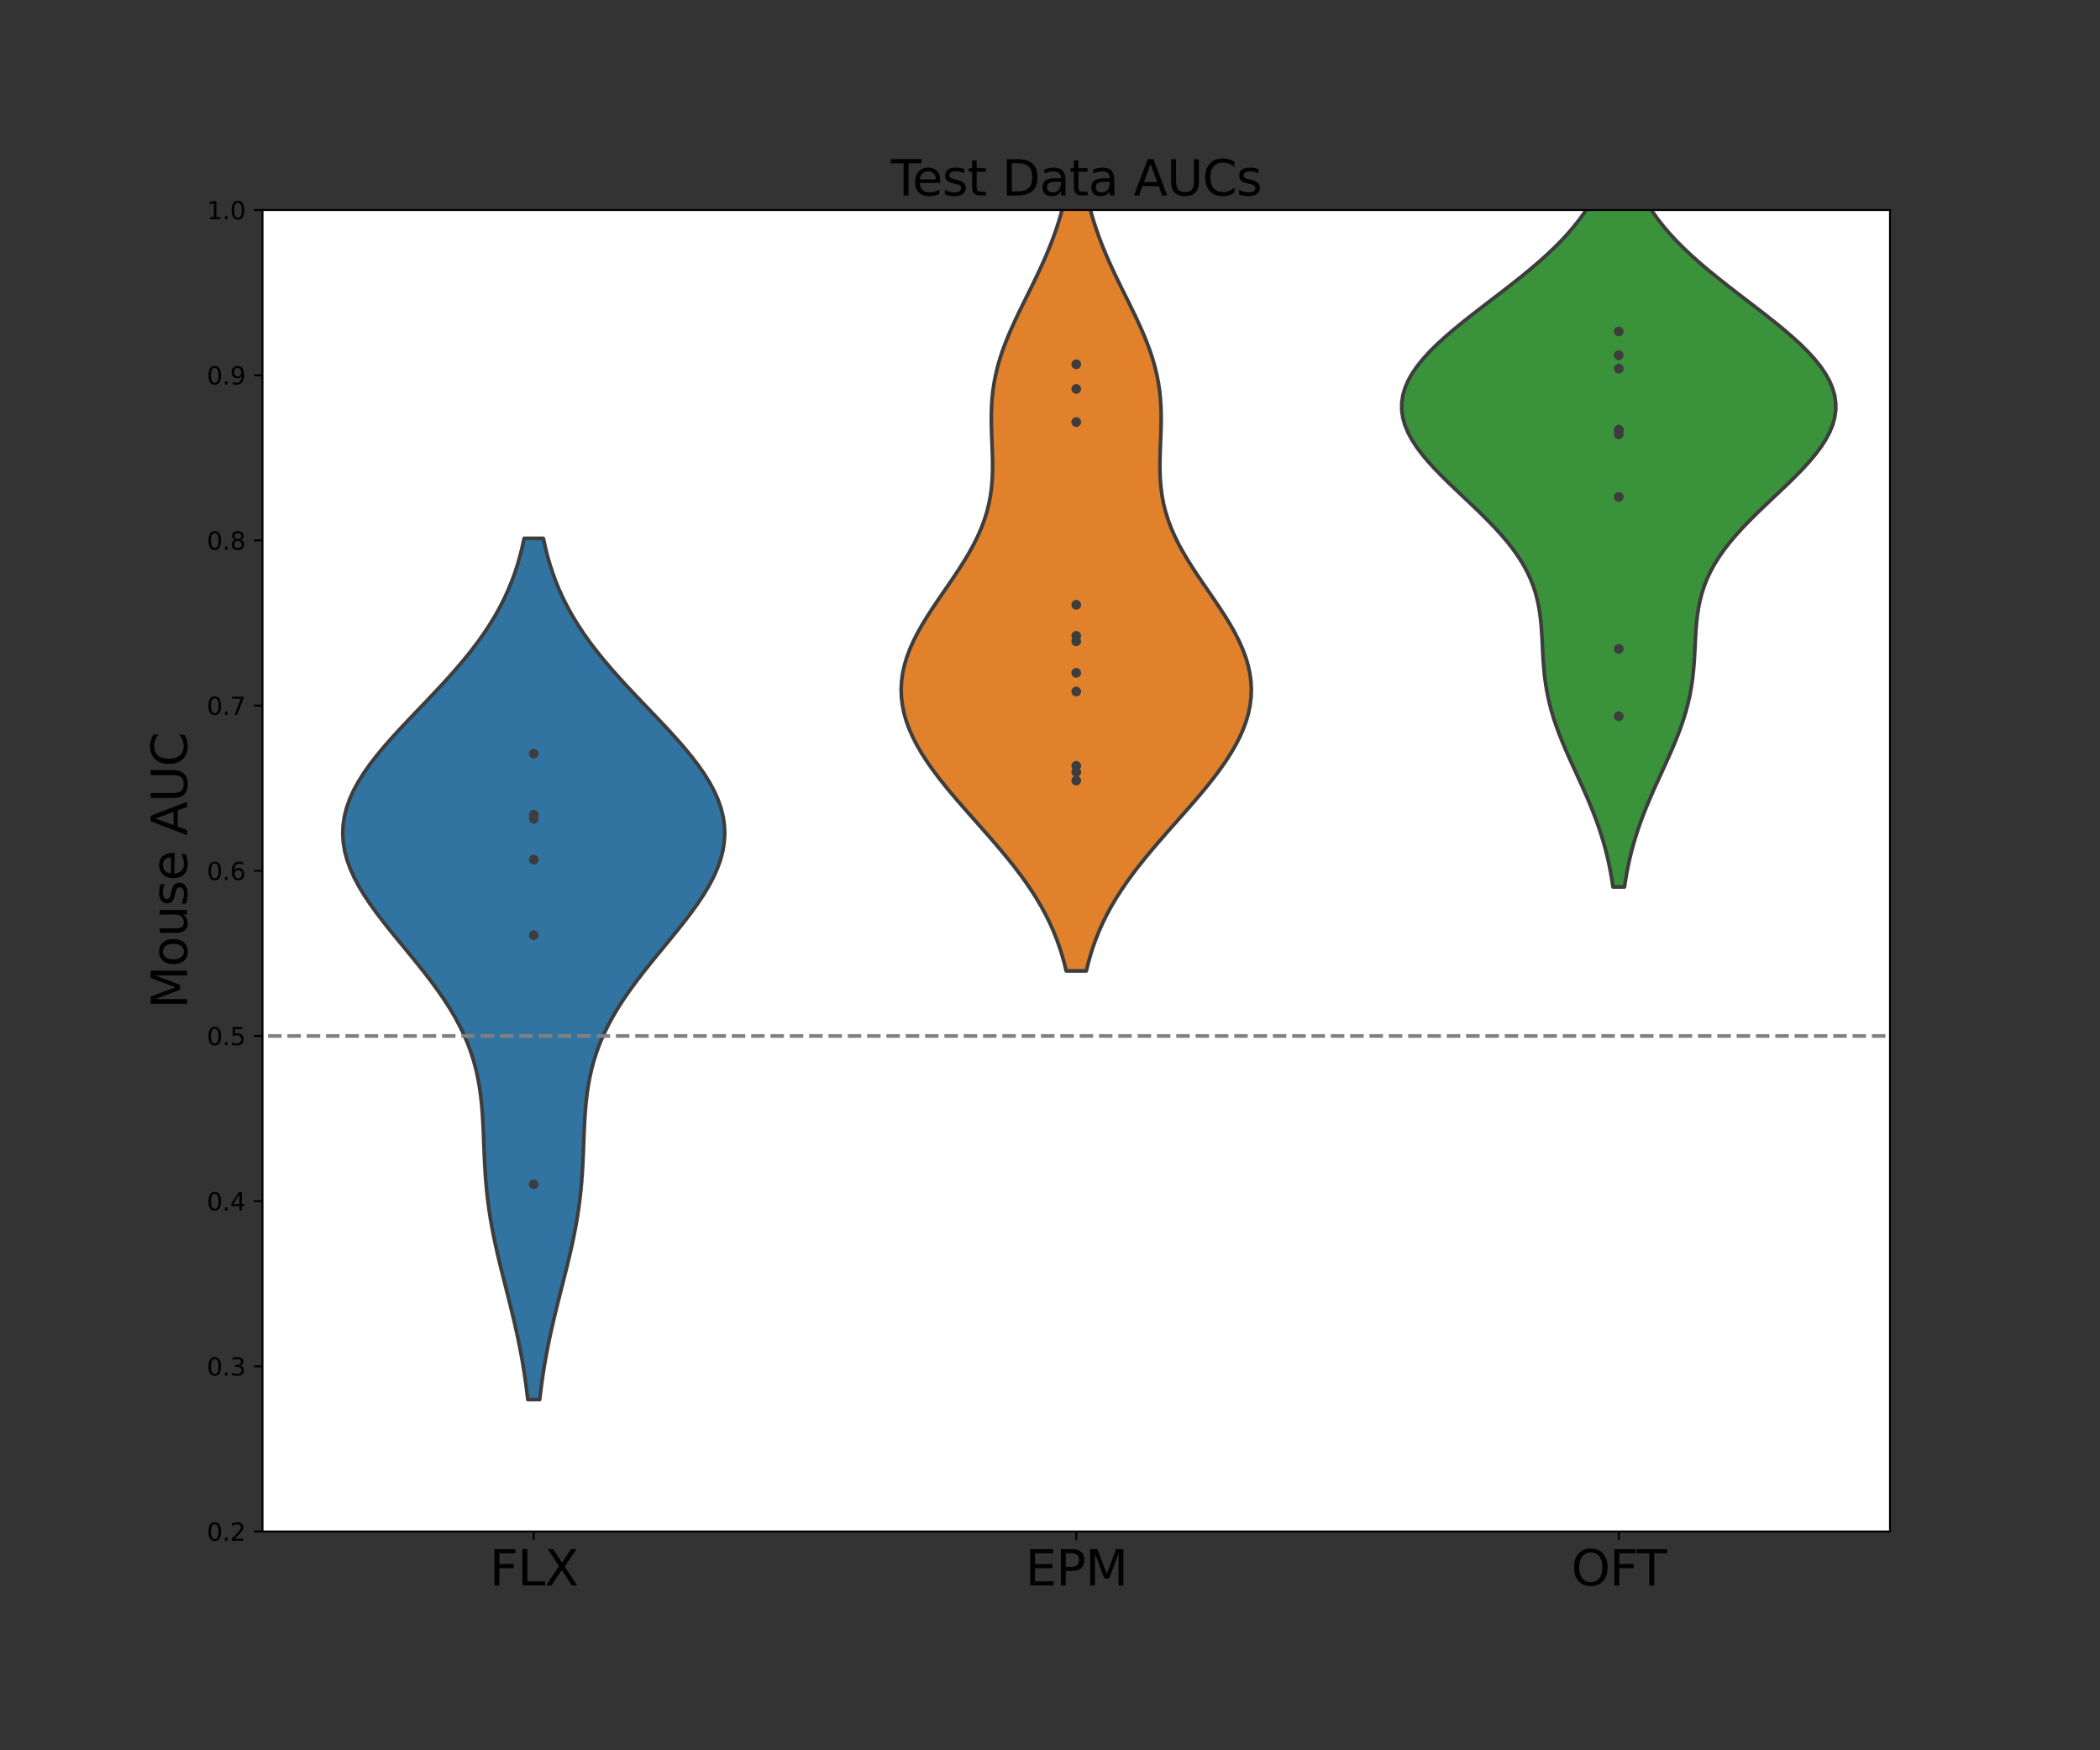 <?xml version="1.0" encoding="utf-8" standalone="no"?>
<!DOCTYPE svg PUBLIC "-//W3C//DTD SVG 1.1//EN"
  "http://www.w3.org/Graphics/SVG/1.1/DTD/svg11.dtd">
<svg xmlns:xlink="http://www.w3.org/1999/xlink" width="864pt" height="720pt" viewBox="0 0 864 720" xmlns="http://www.w3.org/2000/svg" version="1.1">
 <rect x="0" y="0" width="864" height="720" fill="#333333" stroke="none"/>
 <defs>
  <style type="text/css">*{stroke-linejoin: round; stroke-linecap: butt}</style>
 </defs>
 <g id="figure_1">
  <g id="patch_1">
   <path d="M 0 720 
L 864 720 
L 864 0 
L 0 0 
L 0 720 
z
" style="fill: none"/>
  </g>
  <g id="axes_1">
   <g id="patch_2">
    <path d="M 108 630 
L 777.6 630 
L 777.6 86.4 
L 108 86.4 
z
" style="fill: #ffffff"/>
   </g>
   <g id="PolyCollection_1">
    <defs>
     <path id="m08b10dc231" d="M 222.046 -144.271 
L 217.154 -144.271 
L 216.735 -147.849 
L 216.264 -151.428 
L 215.742 -155.006 
L 215.167 -158.585 
L 214.539 -162.163 
L 213.859 -165.742 
L 213.129 -169.32 
L 212.354 -172.899 
L 211.537 -176.477 
L 210.685 -180.056 
L 209.806 -183.634 
L 208.908 -187.213 
L 208.001 -190.791 
L 207.094 -194.369 
L 206.199 -197.948 
L 205.326 -201.526 
L 204.487 -205.105 
L 203.692 -208.683 
L 202.95 -212.262 
L 202.269 -215.84 
L 201.655 -219.419 
L 201.113 -222.997 
L 200.644 -226.576 
L 200.248 -230.154 
L 199.92 -233.733 
L 199.654 -237.311 
L 199.442 -240.89 
L 199.27 -244.468 
L 199.124 -248.047 
L 198.988 -251.625 
L 198.841 -255.204 
L 198.664 -258.782 
L 198.436 -262.361 
L 198.135 -265.939 
L 197.738 -269.518 
L 197.226 -273.096 
L 196.578 -276.675 
L 195.777 -280.253 
L 194.807 -283.832 
L 193.655 -287.41 
L 192.313 -290.989 
L 190.773 -294.567 
L 189.036 -298.146 
L 187.101 -301.724 
L 184.976 -305.303 
L 182.671 -308.881 
L 180.201 -312.46 
L 177.585 -316.038 
L 174.845 -319.617 
L 172.007 -323.195 
L 169.101 -326.774 
L 166.16 -330.352 
L 163.217 -333.931 
L 160.31 -337.509 
L 157.476 -341.088 
L 154.754 -344.666 
L 152.183 -348.245 
L 149.798 -351.823 
L 147.637 -355.402 
L 145.733 -358.98 
L 144.118 -362.559 
L 142.817 -366.137 
L 141.855 -369.716 
L 141.249 -373.294 
L 141.013 -376.873 
L 141.153 -380.451 
L 141.673 -384.03 
L 142.567 -387.608 
L 143.826 -391.187 
L 145.435 -394.765 
L 147.374 -398.344 
L 149.617 -401.922 
L 152.135 -405.501 
L 154.895 -409.079 
L 157.862 -412.658 
L 160.998 -416.236 
L 164.265 -419.815 
L 167.623 -423.393 
L 171.036 -426.972 
L 174.464 -430.55 
L 177.874 -434.129 
L 181.234 -437.707 
L 184.512 -441.286 
L 187.684 -444.864 
L 190.727 -448.443 
L 193.622 -452.021 
L 196.356 -455.6 
L 198.916 -459.178 
L 201.295 -462.757 
L 203.491 -466.335 
L 205.503 -469.914 
L 207.332 -473.492 
L 208.984 -477.071 
L 210.466 -480.649 
L 211.785 -484.228 
L 212.951 -487.806 
L 213.976 -491.385 
L 214.87 -494.963 
L 215.645 -498.542 
L 223.555 -498.542 
L 223.555 -498.542 
L 224.33 -494.963 
L 225.224 -491.385 
L 226.249 -487.806 
L 227.415 -484.228 
L 228.734 -480.649 
L 230.216 -477.071 
L 231.868 -473.492 
L 233.697 -469.914 
L 235.709 -466.335 
L 237.905 -462.757 
L 240.284 -459.178 
L 242.844 -455.6 
L 245.578 -452.021 
L 248.473 -448.443 
L 251.516 -444.864 
L 254.688 -441.286 
L 257.966 -437.707 
L 261.326 -434.129 
L 264.736 -430.55 
L 268.164 -426.972 
L 271.577 -423.393 
L 274.935 -419.815 
L 278.202 -416.236 
L 281.338 -412.658 
L 284.305 -409.079 
L 287.065 -405.501 
L 289.583 -401.922 
L 291.826 -398.344 
L 293.765 -394.765 
L 295.374 -391.187 
L 296.633 -387.608 
L 297.527 -384.03 
L 298.047 -380.451 
L 298.187 -376.873 
L 297.951 -373.294 
L 297.345 -369.716 
L 296.383 -366.137 
L 295.082 -362.559 
L 293.467 -358.98 
L 291.563 -355.402 
L 289.402 -351.823 
L 287.017 -348.245 
L 284.446 -344.666 
L 281.724 -341.088 
L 278.89 -337.509 
L 275.983 -333.931 
L 273.04 -330.352 
L 270.099 -326.774 
L 267.193 -323.195 
L 264.355 -319.617 
L 261.615 -316.038 
L 258.999 -312.46 
L 256.529 -308.881 
L 254.224 -305.303 
L 252.099 -301.724 
L 250.164 -298.146 
L 248.427 -294.567 
L 246.887 -290.989 
L 245.545 -287.41 
L 244.393 -283.832 
L 243.423 -280.253 
L 242.622 -276.675 
L 241.974 -273.096 
L 241.462 -269.518 
L 241.065 -265.939 
L 240.764 -262.361 
L 240.536 -258.782 
L 240.359 -255.204 
L 240.212 -251.625 
L 240.076 -248.047 
L 239.93 -244.468 
L 239.758 -240.89 
L 239.546 -237.311 
L 239.28 -233.733 
L 238.952 -230.154 
L 238.556 -226.576 
L 238.087 -222.997 
L 237.545 -219.419 
L 236.931 -215.84 
L 236.25 -212.262 
L 235.508 -208.683 
L 234.713 -205.105 
L 233.874 -201.526 
L 233.001 -197.948 
L 232.106 -194.369 
L 231.199 -190.791 
L 230.292 -187.213 
L 229.394 -183.634 
L 228.515 -180.056 
L 227.663 -176.477 
L 226.846 -172.899 
L 226.071 -169.32 
L 225.341 -165.742 
L 224.661 -162.163 
L 224.033 -158.585 
L 223.458 -155.006 
L 222.936 -151.428 
L 222.465 -147.849 
L 222.046 -144.271 
z
" style="stroke: #3d3d3d; stroke-width: 1.5"/>
    </defs>
    <g clip-path="url(#peb4de15448)">
     <use xlink:href="#m08b10dc231" x="0" y="720" style="fill: #3274a1; stroke: #3d3d3d; stroke-width: 1.5"/>
    </g>
   </g>
   <g id="PathCollection_1">
    <defs>
     <path id="m90cd0164d2" d="M 0 1.5 
C 0.398 1.5 0.779 1.342 1.061 1.061 
C 1.342 0.779 1.5 0.398 1.5 0 
C 1.5 -0.398 1.342 -0.779 1.061 -1.061 
C 0.779 -1.342 0.398 -1.5 0 -1.5 
C -0.398 -1.5 -0.779 -1.342 -1.061 -1.061 
C -1.342 -0.779 -1.5 -0.398 -1.5 0 
C -1.5 0.398 -1.342 0.779 -1.061 1.061 
C -0.779 1.342 -0.398 1.5 0 1.5 
z
" style="stroke: #3d3d3d"/>
    </defs>
    <g clip-path="url(#peb4de15448)">
     <use xlink:href="#m90cd0164d2" x="219.6" y="487.135" style="fill: #3d3d3d; stroke: #3d3d3d"/>
     <use xlink:href="#m90cd0164d2" x="219.6" y="353.611" style="fill: #3d3d3d; stroke: #3d3d3d"/>
     <use xlink:href="#m90cd0164d2" x="219.6" y="310.053" style="fill: #3d3d3d; stroke: #3d3d3d"/>
     <use xlink:href="#m90cd0164d2" x="219.6" y="336.84" style="fill: #3d3d3d; stroke: #3d3d3d"/>
     <use xlink:href="#m90cd0164d2" x="219.6" y="384.667" style="fill: #3d3d3d; stroke: #3d3d3d"/>
     <use xlink:href="#m90cd0164d2" x="219.6" y="335.084" style="fill: #3d3d3d; stroke: #3d3d3d"/>
    </g>
   </g>
   <g id="PolyCollection_2">
    <defs>
     <path id="mbb27b26cbb" d="M 446.945 -320.602 
L 438.655 -320.602 
L 437.847 -323.913 
L 436.919 -327.225 
L 435.863 -330.537 
L 434.67 -333.848 
L 433.333 -337.16 
L 431.845 -340.472 
L 430.202 -343.783 
L 428.403 -347.095 
L 426.446 -350.407 
L 424.336 -353.718 
L 422.078 -357.03 
L 419.678 -360.341 
L 417.15 -363.653 
L 414.505 -366.965 
L 411.761 -370.276 
L 408.936 -373.588 
L 406.051 -376.9 
L 403.129 -380.211 
L 400.193 -383.523 
L 397.268 -386.835 
L 394.381 -390.146 
L 391.556 -393.458 
L 388.82 -396.77 
L 386.197 -400.081 
L 383.713 -403.393 
L 381.39 -406.704 
L 379.251 -410.016 
L 377.315 -413.328 
L 375.602 -416.639 
L 374.128 -419.951 
L 372.908 -423.263 
L 371.954 -426.574 
L 371.274 -429.886 
L 370.877 -433.198 
L 370.765 -436.509 
L 370.938 -439.821 
L 371.394 -443.133 
L 372.126 -446.444 
L 373.122 -449.756 
L 374.368 -453.067 
L 375.844 -456.379 
L 377.528 -459.691 
L 379.394 -463.002 
L 381.412 -466.314 
L 383.548 -469.626 
L 385.768 -472.937 
L 388.036 -476.249 
L 390.315 -479.561 
L 392.567 -482.872 
L 394.757 -486.184 
L 396.851 -489.495 
L 398.819 -492.807 
L 400.635 -496.119 
L 402.275 -499.43 
L 403.723 -502.742 
L 404.97 -506.054 
L 406.009 -509.365 
L 406.843 -512.677 
L 407.479 -515.989 
L 407.93 -519.3 
L 408.215 -522.612 
L 408.357 -525.924 
L 408.384 -529.235 
L 408.326 -532.547 
L 408.213 -535.858 
L 408.079 -539.17 
L 407.956 -542.482 
L 407.875 -545.793 
L 407.864 -549.105 
L 407.949 -552.417 
L 408.15 -555.728 
L 408.486 -559.04 
L 408.968 -562.352 
L 409.603 -565.663 
L 410.393 -568.975 
L 411.336 -572.286 
L 412.425 -575.598 
L 413.647 -578.91 
L 414.988 -582.221 
L 416.43 -585.533 
L 417.954 -588.845 
L 419.538 -592.156 
L 421.162 -595.468 
L 422.802 -598.78 
L 424.438 -602.091 
L 426.052 -605.403 
L 427.625 -608.715 
L 429.141 -612.026 
L 430.588 -615.338 
L 431.954 -618.649 
L 433.232 -621.961 
L 434.417 -625.273 
L 435.504 -628.584 
L 436.493 -631.896 
L 437.385 -635.208 
L 438.182 -638.519 
L 438.889 -641.831 
L 439.509 -645.143 
L 440.051 -648.454 
L 445.549 -648.454 
L 445.549 -648.454 
L 446.091 -645.143 
L 446.711 -641.831 
L 447.418 -638.519 
L 448.215 -635.208 
L 449.107 -631.896 
L 450.096 -628.584 
L 451.183 -625.273 
L 452.368 -621.961 
L 453.646 -618.649 
L 455.012 -615.338 
L 456.459 -612.026 
L 457.975 -608.715 
L 459.548 -605.403 
L 461.162 -602.091 
L 462.798 -598.78 
L 464.438 -595.468 
L 466.062 -592.156 
L 467.646 -588.845 
L 469.17 -585.533 
L 470.612 -582.221 
L 471.953 -578.91 
L 473.175 -575.598 
L 474.264 -572.286 
L 475.207 -568.975 
L 475.997 -565.663 
L 476.632 -562.352 
L 477.114 -559.04 
L 477.45 -555.728 
L 477.651 -552.417 
L 477.736 -549.105 
L 477.725 -545.793 
L 477.644 -542.482 
L 477.521 -539.17 
L 477.387 -535.858 
L 477.274 -532.547 
L 477.216 -529.235 
L 477.243 -525.924 
L 477.385 -522.612 
L 477.67 -519.3 
L 478.121 -515.989 
L 478.757 -512.677 
L 479.591 -509.365 
L 480.63 -506.054 
L 481.877 -502.742 
L 483.325 -499.43 
L 484.966 -496.119 
L 486.781 -492.807 
L 488.749 -489.495 
L 490.843 -486.184 
L 493.033 -482.872 
L 495.285 -479.561 
L 497.564 -476.249 
L 499.832 -472.937 
L 502.052 -469.626 
L 504.188 -466.314 
L 506.206 -463.002 
L 508.072 -459.691 
L 509.756 -456.379 
L 511.232 -453.067 
L 512.478 -449.756 
L 513.474 -446.444 
L 514.206 -443.133 
L 514.662 -439.821 
L 514.835 -436.509 
L 514.723 -433.198 
L 514.326 -429.886 
L 513.646 -426.574 
L 512.692 -423.263 
L 511.472 -419.951 
L 509.998 -416.639 
L 508.285 -413.328 
L 506.349 -410.016 
L 504.21 -406.704 
L 501.887 -403.393 
L 499.403 -400.081 
L 496.78 -396.77 
L 494.044 -393.458 
L 491.219 -390.146 
L 488.332 -386.835 
L 485.407 -383.523 
L 482.471 -380.211 
L 479.549 -376.9 
L 476.664 -373.588 
L 473.839 -370.276 
L 471.095 -366.965 
L 468.45 -363.653 
L 465.922 -360.341 
L 463.522 -357.03 
L 461.264 -353.718 
L 459.154 -350.407 
L 457.197 -347.095 
L 455.398 -343.783 
L 453.755 -340.472 
L 452.267 -337.16 
L 450.93 -333.848 
L 449.737 -330.537 
L 448.681 -327.225 
L 447.753 -323.913 
L 446.945 -320.602 
z
" style="stroke: #3d3d3d; stroke-width: 1.5"/>
    </defs>
    <g clip-path="url(#peb4de15448)">
     <use xlink:href="#mbb27b26cbb" x="0" y="720" style="fill: #e1812c; stroke: #3d3d3d; stroke-width: 1.5"/>
    </g>
   </g>
   <g id="PathCollection_2">
    <g clip-path="url(#peb4de15448)">
     <use xlink:href="#m90cd0164d2" x="442.8" y="261.553" style="fill: #3d3d3d; stroke: #3d3d3d"/>
     <use xlink:href="#m90cd0164d2" x="442.8" y="159.999" style="fill: #3d3d3d; stroke: #3d3d3d"/>
     <use xlink:href="#m90cd0164d2" x="442.8" y="149.847" style="fill: #3d3d3d; stroke: #3d3d3d"/>
     <use xlink:href="#m90cd0164d2" x="442.8" y="276.786" style="fill: #3d3d3d; stroke: #3d3d3d"/>
     <use xlink:href="#m90cd0164d2" x="442.8" y="315.021" style="fill: #3d3d3d; stroke: #3d3d3d"/>
     <use xlink:href="#m90cd0164d2" x="442.8" y="173.621" style="fill: #3d3d3d; stroke: #3d3d3d"/>
     <use xlink:href="#m90cd0164d2" x="442.8" y="321.097" style="fill: #3d3d3d; stroke: #3d3d3d"/>
     <use xlink:href="#m90cd0164d2" x="442.8" y="284.462" style="fill: #3d3d3d; stroke: #3d3d3d"/>
     <use xlink:href="#m90cd0164d2" x="442.8" y="263.808" style="fill: #3d3d3d; stroke: #3d3d3d"/>
     <use xlink:href="#m90cd0164d2" x="442.8" y="248.795" style="fill: #3d3d3d; stroke: #3d3d3d"/>
     <use xlink:href="#m90cd0164d2" x="442.8" y="317.571" style="fill: #3d3d3d; stroke: #3d3d3d"/>
    </g>
   </g>
   <g id="PolyCollection_3">
    <defs>
     <path id="mcfafd52a02" d="M 668.366 -355.134 
L 663.634 -355.134 
L 663.175 -358.152 
L 662.649 -361.17 
L 662.053 -364.187 
L 661.382 -367.205 
L 660.633 -370.223 
L 659.805 -373.241 
L 658.895 -376.258 
L 657.906 -379.276 
L 656.84 -382.294 
L 655.701 -385.312 
L 654.496 -388.329 
L 653.232 -391.347 
L 651.919 -394.365 
L 650.569 -397.383 
L 649.196 -400.4 
L 647.814 -403.418 
L 646.438 -406.436 
L 645.086 -409.454 
L 643.772 -412.471 
L 642.514 -415.489 
L 641.326 -418.507 
L 640.221 -421.525 
L 639.21 -424.542 
L 638.304 -427.56 
L 637.508 -430.578 
L 636.823 -433.596 
L 636.25 -436.613 
L 635.783 -439.631 
L 635.412 -442.649 
L 635.125 -445.667 
L 634.906 -448.684 
L 634.732 -451.702 
L 634.581 -454.72 
L 634.427 -457.738 
L 634.241 -460.755 
L 633.994 -463.773 
L 633.657 -466.791 
L 633.2 -469.809 
L 632.596 -472.826 
L 631.819 -475.844 
L 630.847 -478.862 
L 629.661 -481.88 
L 628.247 -484.897 
L 626.597 -487.915 
L 624.708 -490.933 
L 622.583 -493.951 
L 620.231 -496.968 
L 617.667 -499.986 
L 614.915 -503.004 
L 611.999 -506.022 
L 608.955 -509.039 
L 605.817 -512.057 
L 602.629 -515.075 
L 599.434 -518.093 
L 596.278 -521.11 
L 593.21 -524.128 
L 590.276 -527.146 
L 587.525 -530.164 
L 585.002 -533.181 
L 582.748 -536.199 
L 580.803 -539.217 
L 579.201 -542.235 
L 577.972 -545.252 
L 577.139 -548.27 
L 576.72 -551.288 
L 576.727 -554.306 
L 577.163 -557.323 
L 578.028 -560.341 
L 579.313 -563.359 
L 581.003 -566.377 
L 583.077 -569.394 
L 585.51 -572.412 
L 588.271 -575.43 
L 591.324 -578.448 
L 594.632 -581.465 
L 598.152 -584.483 
L 601.843 -587.501 
L 605.66 -590.519 
L 609.559 -593.536 
L 613.497 -596.554 
L 617.433 -599.572 
L 621.327 -602.59 
L 625.143 -605.607 
L 628.85 -608.625 
L 632.417 -611.643 
L 635.821 -614.661 
L 639.041 -617.678 
L 642.063 -620.696 
L 644.876 -623.714 
L 647.473 -626.732 
L 649.851 -629.749 
L 652.012 -632.767 
L 653.96 -635.785 
L 655.703 -638.803 
L 657.25 -641.82 
L 658.613 -644.838 
L 659.804 -647.856 
L 660.837 -650.874 
L 661.726 -653.891 
L 670.274 -653.891 
L 670.274 -653.891 
L 671.163 -650.874 
L 672.196 -647.856 
L 673.387 -644.838 
L 674.75 -641.82 
L 676.297 -638.803 
L 678.04 -635.785 
L 679.988 -632.767 
L 682.149 -629.749 
L 684.527 -626.732 
L 687.124 -623.714 
L 689.937 -620.696 
L 692.959 -617.678 
L 696.179 -614.661 
L 699.583 -611.643 
L 703.15 -608.625 
L 706.857 -605.607 
L 710.673 -602.59 
L 714.567 -599.572 
L 718.503 -596.554 
L 722.441 -593.536 
L 726.34 -590.519 
L 730.157 -587.501 
L 733.848 -584.483 
L 737.368 -581.465 
L 740.676 -578.448 
L 743.729 -575.43 
L 746.49 -572.412 
L 748.923 -569.394 
L 750.997 -566.377 
L 752.687 -563.359 
L 753.972 -560.341 
L 754.837 -557.323 
L 755.273 -554.306 
L 755.28 -551.288 
L 754.861 -548.27 
L 754.028 -545.252 
L 752.799 -542.235 
L 751.197 -539.217 
L 749.252 -536.199 
L 746.998 -533.181 
L 744.475 -530.164 
L 741.724 -527.146 
L 738.79 -524.128 
L 735.722 -521.11 
L 732.566 -518.093 
L 729.371 -515.075 
L 726.183 -512.057 
L 723.045 -509.039 
L 720.001 -506.022 
L 717.085 -503.004 
L 714.333 -499.986 
L 711.769 -496.968 
L 709.417 -493.951 
L 707.292 -490.933 
L 705.403 -487.915 
L 703.753 -484.897 
L 702.339 -481.88 
L 701.153 -478.862 
L 700.181 -475.844 
L 699.404 -472.826 
L 698.8 -469.809 
L 698.343 -466.791 
L 698.006 -463.773 
L 697.759 -460.755 
L 697.573 -457.738 
L 697.419 -454.72 
L 697.268 -451.702 
L 697.094 -448.684 
L 696.875 -445.667 
L 696.588 -442.649 
L 696.217 -439.631 
L 695.75 -436.613 
L 695.177 -433.596 
L 694.492 -430.578 
L 693.696 -427.56 
L 692.79 -424.542 
L 691.779 -421.525 
L 690.674 -418.507 
L 689.486 -415.489 
L 688.228 -412.471 
L 686.914 -409.454 
L 685.562 -406.436 
L 684.186 -403.418 
L 682.804 -400.4 
L 681.431 -397.383 
L 680.081 -394.365 
L 678.768 -391.347 
L 677.504 -388.329 
L 676.299 -385.312 
L 675.16 -382.294 
L 674.094 -379.276 
L 673.105 -376.258 
L 672.195 -373.241 
L 671.367 -370.223 
L 670.618 -367.205 
L 669.947 -364.187 
L 669.351 -361.17 
L 668.825 -358.152 
L 668.366 -355.134 
z
" style="stroke: #3d3d3d; stroke-width: 1.5"/>
    </defs>
    <g clip-path="url(#peb4de15448)">
     <use xlink:href="#mcfafd52a02" x="0" y="720" style="fill: #3a923a; stroke: #3d3d3d; stroke-width: 1.5"/>
    </g>
   </g>
   <g id="PathCollection_3">
    <g clip-path="url(#peb4de15448)">
     <use xlink:href="#m90cd0164d2" x="666" y="151.648" style="fill: #3d3d3d; stroke: #3d3d3d"/>
     <use xlink:href="#m90cd0164d2" x="666" y="178.649" style="fill: #3d3d3d; stroke: #3d3d3d"/>
     <use xlink:href="#m90cd0164d2" x="666" y="146.11" style="fill: #3d3d3d; stroke: #3d3d3d"/>
     <use xlink:href="#m90cd0164d2" x="666" y="266.908" style="fill: #3d3d3d; stroke: #3d3d3d"/>
     <use xlink:href="#m90cd0164d2" x="666" y="136.341" style="fill: #3d3d3d; stroke: #3d3d3d"/>
     <use xlink:href="#m90cd0164d2" x="666" y="176.737" style="fill: #3d3d3d; stroke: #3d3d3d"/>
     <use xlink:href="#m90cd0164d2" x="666" y="294.633" style="fill: #3d3d3d; stroke: #3d3d3d"/>
     <use xlink:href="#m90cd0164d2" x="666" y="204.42" style="fill: #3d3d3d; stroke: #3d3d3d"/>
     <use xlink:href="#m90cd0164d2" x="666" y="177.252" style="fill: #3d3d3d; stroke: #3d3d3d"/>
    </g>
   </g>
   <g id="matplotlib.axis_1">
    <g id="xtick_1">
     <g id="line2d_1">
      <defs>
       <path id="m53eff68502" d="M 0 0 
L 0 3.5 
" style="stroke: #000000; stroke-width: 0.8"/>
      </defs>
      <g>
       <use xlink:href="#m53eff68502" x="219.6" y="630" style="stroke: #000000; stroke-width: 0.8"/>
      </g>
     </g>
     <g id="text_1">
      <!-- FLX -->
      <g transform="translate(201.427 652.197)scale(0.2 -0.2)">
       <defs>
        <path id="DejaVuSans-46" d="M 628 4666 
L 3309 4666 
L 3309 4134 
L 1259 4134 
L 1259 2759 
L 3109 2759 
L 3109 2228 
L 1259 2228 
L 1259 0 
L 628 0 
L 628 4666 
z
" transform="scale(0.016)"/>
        <path id="DejaVuSans-4c" d="M 628 4666 
L 1259 4666 
L 1259 531 
L 3531 531 
L 3531 0 
L 628 0 
L 628 4666 
z
" transform="scale(0.016)"/>
        <path id="DejaVuSans-58" d="M 403 4666 
L 1081 4666 
L 2241 2931 
L 3406 4666 
L 4084 4666 
L 2584 2425 
L 4184 0 
L 3506 0 
L 2194 1984 
L 872 0 
L 191 0 
L 1856 2491 
L 403 4666 
z
" transform="scale(0.016)"/>
       </defs>
       <use xlink:href="#DejaVuSans-46"/>
       <use xlink:href="#DejaVuSans-4c" x="57.52"/>
       <use xlink:href="#DejaVuSans-58" x="113.232"/>
      </g>
     </g>
    </g>
    <g id="xtick_2">
     <g id="line2d_2">
      <g>
       <use xlink:href="#m53eff68502" x="442.8" y="630" style="stroke: #000000; stroke-width: 0.8"/>
      </g>
     </g>
     <g id="text_2">
      <!-- EPM -->
      <g transform="translate(421.823 652.197)scale(0.2 -0.2)">
       <defs>
        <path id="DejaVuSans-45" d="M 628 4666 
L 3578 4666 
L 3578 4134 
L 1259 4134 
L 1259 2753 
L 3481 2753 
L 3481 2222 
L 1259 2222 
L 1259 531 
L 3634 531 
L 3634 0 
L 628 0 
L 628 4666 
z
" transform="scale(0.016)"/>
        <path id="DejaVuSans-50" d="M 1259 4147 
L 1259 2394 
L 2053 2394 
Q 2494 2394 2734 2622 
Q 2975 2850 2975 3272 
Q 2975 3691 2734 3919 
Q 2494 4147 2053 4147 
L 1259 4147 
z
M 628 4666 
L 2053 4666 
Q 2838 4666 3239 4311 
Q 3641 3956 3641 3272 
Q 3641 2581 3239 2228 
Q 2838 1875 2053 1875 
L 1259 1875 
L 1259 0 
L 628 0 
L 628 4666 
z
" transform="scale(0.016)"/>
        <path id="DejaVuSans-4d" d="M 628 4666 
L 1569 4666 
L 2759 1491 
L 3956 4666 
L 4897 4666 
L 4897 0 
L 4281 0 
L 4281 4097 
L 3078 897 
L 2444 897 
L 1241 4097 
L 1241 0 
L 628 0 
L 628 4666 
z
" transform="scale(0.016)"/>
       </defs>
       <use xlink:href="#DejaVuSans-45"/>
       <use xlink:href="#DejaVuSans-50" x="63.184"/>
       <use xlink:href="#DejaVuSans-4d" x="123.486"/>
      </g>
     </g>
    </g>
    <g id="xtick_3">
     <g id="line2d_3">
      <g>
       <use xlink:href="#m53eff68502" x="666" y="630" style="stroke: #000000; stroke-width: 0.8"/>
      </g>
     </g>
     <g id="text_3">
      <!-- OFT -->
      <g transform="translate(646.444 652.197)scale(0.2 -0.2)">
       <defs>
        <path id="DejaVuSans-4f" d="M 2522 4238 
Q 1834 4238 1429 3725 
Q 1025 3213 1025 2328 
Q 1025 1447 1429 934 
Q 1834 422 2522 422 
Q 3209 422 3611 934 
Q 4013 1447 4013 2328 
Q 4013 3213 3611 3725 
Q 3209 4238 2522 4238 
z
M 2522 4750 
Q 3503 4750 4090 4092 
Q 4678 3434 4678 2328 
Q 4678 1225 4090 567 
Q 3503 -91 2522 -91 
Q 1538 -91 948 565 
Q 359 1222 359 2328 
Q 359 3434 948 4092 
Q 1538 4750 2522 4750 
z
" transform="scale(0.016)"/>
        <path id="DejaVuSans-54" d="M -19 4666 
L 3928 4666 
L 3928 4134 
L 2272 4134 
L 2272 0 
L 1638 0 
L 1638 4134 
L -19 4134 
L -19 4666 
z
" transform="scale(0.016)"/>
       </defs>
       <use xlink:href="#DejaVuSans-4f"/>
       <use xlink:href="#DejaVuSans-46" x="78.711"/>
       <use xlink:href="#DejaVuSans-54" x="134.48"/>
      </g>
     </g>
    </g>
   </g>
   <g id="matplotlib.axis_2">
    <g id="ytick_1">
     <g id="line2d_4">
      <defs>
       <path id="m406d5c1429" d="M 0 0 
L -3.5 0 
" style="stroke: #000000; stroke-width: 0.8"/>
      </defs>
      <g>
       <use xlink:href="#m406d5c1429" x="108" y="630" style="stroke: #000000; stroke-width: 0.8"/>
      </g>
     </g>
     <g id="text_4">
      <!-- 0.2 -->
      <g transform="translate(85.097 633.799)scale(0.1 -0.1)">
       <defs>
        <path id="DejaVuSans-30" d="M 2034 4250 
Q 1547 4250 1301 3770 
Q 1056 3291 1056 2328 
Q 1056 1369 1301 889 
Q 1547 409 2034 409 
Q 2525 409 2770 889 
Q 3016 1369 3016 2328 
Q 3016 3291 2770 3770 
Q 2525 4250 2034 4250 
z
M 2034 4750 
Q 2819 4750 3233 4129 
Q 3647 3509 3647 2328 
Q 3647 1150 3233 529 
Q 2819 -91 2034 -91 
Q 1250 -91 836 529 
Q 422 1150 422 2328 
Q 422 3509 836 4129 
Q 1250 4750 2034 4750 
z
" transform="scale(0.016)"/>
        <path id="DejaVuSans-2e" d="M 684 794 
L 1344 794 
L 1344 0 
L 684 0 
L 684 794 
z
" transform="scale(0.016)"/>
        <path id="DejaVuSans-32" d="M 1228 531 
L 3431 531 
L 3431 0 
L 469 0 
L 469 531 
Q 828 903 1448 1529 
Q 2069 2156 2228 2338 
Q 2531 2678 2651 2914 
Q 2772 3150 2772 3378 
Q 2772 3750 2511 3984 
Q 2250 4219 1831 4219 
Q 1534 4219 1204 4116 
Q 875 4013 500 3803 
L 500 4441 
Q 881 4594 1212 4672 
Q 1544 4750 1819 4750 
Q 2544 4750 2975 4387 
Q 3406 4025 3406 3419 
Q 3406 3131 3298 2873 
Q 3191 2616 2906 2266 
Q 2828 2175 2409 1742 
Q 1991 1309 1228 531 
z
" transform="scale(0.016)"/>
       </defs>
       <use xlink:href="#DejaVuSans-30"/>
       <use xlink:href="#DejaVuSans-2e" x="63.623"/>
       <use xlink:href="#DejaVuSans-32" x="95.41"/>
      </g>
     </g>
    </g>
    <g id="ytick_2">
     <g id="line2d_5">
      <g>
       <use xlink:href="#m406d5c1429" x="108" y="562.05" style="stroke: #000000; stroke-width: 0.8"/>
      </g>
     </g>
     <g id="text_5">
      <!-- 0.3 -->
      <g transform="translate(85.097 565.849)scale(0.1 -0.1)">
       <defs>
        <path id="DejaVuSans-33" d="M 2597 2516 
Q 3050 2419 3304 2112 
Q 3559 1806 3559 1356 
Q 3559 666 3084 287 
Q 2609 -91 1734 -91 
Q 1441 -91 1130 -33 
Q 819 25 488 141 
L 488 750 
Q 750 597 1062 519 
Q 1375 441 1716 441 
Q 2309 441 2620 675 
Q 2931 909 2931 1356 
Q 2931 1769 2642 2001 
Q 2353 2234 1838 2234 
L 1294 2234 
L 1294 2753 
L 1863 2753 
Q 2328 2753 2575 2939 
Q 2822 3125 2822 3475 
Q 2822 3834 2567 4026 
Q 2313 4219 1838 4219 
Q 1578 4219 1281 4162 
Q 984 4106 628 3988 
L 628 4550 
Q 988 4650 1302 4700 
Q 1616 4750 1894 4750 
Q 2613 4750 3031 4423 
Q 3450 4097 3450 3541 
Q 3450 3153 3228 2886 
Q 3006 2619 2597 2516 
z
" transform="scale(0.016)"/>
       </defs>
       <use xlink:href="#DejaVuSans-30"/>
       <use xlink:href="#DejaVuSans-2e" x="63.623"/>
       <use xlink:href="#DejaVuSans-33" x="95.41"/>
      </g>
     </g>
    </g>
    <g id="ytick_3">
     <g id="line2d_6">
      <g>
       <use xlink:href="#m406d5c1429" x="108" y="494.1" style="stroke: #000000; stroke-width: 0.8"/>
      </g>
     </g>
     <g id="text_6">
      <!-- 0.4 -->
      <g transform="translate(85.097 497.899)scale(0.1 -0.1)">
       <defs>
        <path id="DejaVuSans-34" d="M 2419 4116 
L 825 1625 
L 2419 1625 
L 2419 4116 
z
M 2253 4666 
L 3047 4666 
L 3047 1625 
L 3713 1625 
L 3713 1100 
L 3047 1100 
L 3047 0 
L 2419 0 
L 2419 1100 
L 313 1100 
L 313 1709 
L 2253 4666 
z
" transform="scale(0.016)"/>
       </defs>
       <use xlink:href="#DejaVuSans-30"/>
       <use xlink:href="#DejaVuSans-2e" x="63.623"/>
       <use xlink:href="#DejaVuSans-34" x="95.41"/>
      </g>
     </g>
    </g>
    <g id="ytick_4">
     <g id="line2d_7">
      <g>
       <use xlink:href="#m406d5c1429" x="108" y="426.15" style="stroke: #000000; stroke-width: 0.8"/>
      </g>
     </g>
     <g id="text_7">
      <!-- 0.5 -->
      <g transform="translate(85.097 429.949)scale(0.1 -0.1)">
       <defs>
        <path id="DejaVuSans-35" d="M 691 4666 
L 3169 4666 
L 3169 4134 
L 1269 4134 
L 1269 2991 
Q 1406 3038 1543 3061 
Q 1681 3084 1819 3084 
Q 2600 3084 3056 2656 
Q 3513 2228 3513 1497 
Q 3513 744 3044 326 
Q 2575 -91 1722 -91 
Q 1428 -91 1123 -41 
Q 819 9 494 109 
L 494 744 
Q 775 591 1075 516 
Q 1375 441 1709 441 
Q 2250 441 2565 725 
Q 2881 1009 2881 1497 
Q 2881 1984 2565 2268 
Q 2250 2553 1709 2553 
Q 1456 2553 1204 2497 
Q 953 2441 691 2322 
L 691 4666 
z
" transform="scale(0.016)"/>
       </defs>
       <use xlink:href="#DejaVuSans-30"/>
       <use xlink:href="#DejaVuSans-2e" x="63.623"/>
       <use xlink:href="#DejaVuSans-35" x="95.41"/>
      </g>
     </g>
    </g>
    <g id="ytick_5">
     <g id="line2d_8">
      <g>
       <use xlink:href="#m406d5c1429" x="108" y="358.2" style="stroke: #000000; stroke-width: 0.8"/>
      </g>
     </g>
     <g id="text_8">
      <!-- 0.6 -->
      <g transform="translate(85.097 361.999)scale(0.1 -0.1)">
       <defs>
        <path id="DejaVuSans-36" d="M 2113 2584 
Q 1688 2584 1439 2293 
Q 1191 2003 1191 1497 
Q 1191 994 1439 701 
Q 1688 409 2113 409 
Q 2538 409 2786 701 
Q 3034 994 3034 1497 
Q 3034 2003 2786 2293 
Q 2538 2584 2113 2584 
z
M 3366 4563 
L 3366 3988 
Q 3128 4100 2886 4159 
Q 2644 4219 2406 4219 
Q 1781 4219 1451 3797 
Q 1122 3375 1075 2522 
Q 1259 2794 1537 2939 
Q 1816 3084 2150 3084 
Q 2853 3084 3261 2657 
Q 3669 2231 3669 1497 
Q 3669 778 3244 343 
Q 2819 -91 2113 -91 
Q 1303 -91 875 529 
Q 447 1150 447 2328 
Q 447 3434 972 4092 
Q 1497 4750 2381 4750 
Q 2619 4750 2861 4703 
Q 3103 4656 3366 4563 
z
" transform="scale(0.016)"/>
       </defs>
       <use xlink:href="#DejaVuSans-30"/>
       <use xlink:href="#DejaVuSans-2e" x="63.623"/>
       <use xlink:href="#DejaVuSans-36" x="95.41"/>
      </g>
     </g>
    </g>
    <g id="ytick_6">
     <g id="line2d_9">
      <g>
       <use xlink:href="#m406d5c1429" x="108" y="290.25" style="stroke: #000000; stroke-width: 0.8"/>
      </g>
     </g>
     <g id="text_9">
      <!-- 0.7 -->
      <g transform="translate(85.097 294.049)scale(0.1 -0.1)">
       <defs>
        <path id="DejaVuSans-37" d="M 525 4666 
L 3525 4666 
L 3525 4397 
L 1831 0 
L 1172 0 
L 2766 4134 
L 525 4134 
L 525 4666 
z
" transform="scale(0.016)"/>
       </defs>
       <use xlink:href="#DejaVuSans-30"/>
       <use xlink:href="#DejaVuSans-2e" x="63.623"/>
       <use xlink:href="#DejaVuSans-37" x="95.41"/>
      </g>
     </g>
    </g>
    <g id="ytick_7">
     <g id="line2d_10">
      <g>
       <use xlink:href="#m406d5c1429" x="108" y="222.3" style="stroke: #000000; stroke-width: 0.8"/>
      </g>
     </g>
     <g id="text_10">
      <!-- 0.8 -->
      <g transform="translate(85.097 226.099)scale(0.1 -0.1)">
       <defs>
        <path id="DejaVuSans-38" d="M 2034 2216 
Q 1584 2216 1326 1975 
Q 1069 1734 1069 1313 
Q 1069 891 1326 650 
Q 1584 409 2034 409 
Q 2484 409 2743 651 
Q 3003 894 3003 1313 
Q 3003 1734 2745 1975 
Q 2488 2216 2034 2216 
z
M 1403 2484 
Q 997 2584 770 2862 
Q 544 3141 544 3541 
Q 544 4100 942 4425 
Q 1341 4750 2034 4750 
Q 2731 4750 3128 4425 
Q 3525 4100 3525 3541 
Q 3525 3141 3298 2862 
Q 3072 2584 2669 2484 
Q 3125 2378 3379 2068 
Q 3634 1759 3634 1313 
Q 3634 634 3220 271 
Q 2806 -91 2034 -91 
Q 1263 -91 848 271 
Q 434 634 434 1313 
Q 434 1759 690 2068 
Q 947 2378 1403 2484 
z
M 1172 3481 
Q 1172 3119 1398 2916 
Q 1625 2713 2034 2713 
Q 2441 2713 2670 2916 
Q 2900 3119 2900 3481 
Q 2900 3844 2670 4047 
Q 2441 4250 2034 4250 
Q 1625 4250 1398 4047 
Q 1172 3844 1172 3481 
z
" transform="scale(0.016)"/>
       </defs>
       <use xlink:href="#DejaVuSans-30"/>
       <use xlink:href="#DejaVuSans-2e" x="63.623"/>
       <use xlink:href="#DejaVuSans-38" x="95.41"/>
      </g>
     </g>
    </g>
    <g id="ytick_8">
     <g id="line2d_11">
      <g>
       <use xlink:href="#m406d5c1429" x="108" y="154.35" style="stroke: #000000; stroke-width: 0.8"/>
      </g>
     </g>
     <g id="text_11">
      <!-- 0.9 -->
      <g transform="translate(85.097 158.149)scale(0.1 -0.1)">
       <defs>
        <path id="DejaVuSans-39" d="M 703 97 
L 703 672 
Q 941 559 1184 500 
Q 1428 441 1663 441 
Q 2288 441 2617 861 
Q 2947 1281 2994 2138 
Q 2813 1869 2534 1725 
Q 2256 1581 1919 1581 
Q 1219 1581 811 2004 
Q 403 2428 403 3163 
Q 403 3881 828 4315 
Q 1253 4750 1959 4750 
Q 2769 4750 3195 4129 
Q 3622 3509 3622 2328 
Q 3622 1225 3098 567 
Q 2575 -91 1691 -91 
Q 1453 -91 1209 -44 
Q 966 3 703 97 
z
M 1959 2075 
Q 2384 2075 2632 2365 
Q 2881 2656 2881 3163 
Q 2881 3666 2632 3958 
Q 2384 4250 1959 4250 
Q 1534 4250 1286 3958 
Q 1038 3666 1038 3163 
Q 1038 2656 1286 2365 
Q 1534 2075 1959 2075 
z
" transform="scale(0.016)"/>
       </defs>
       <use xlink:href="#DejaVuSans-30"/>
       <use xlink:href="#DejaVuSans-2e" x="63.623"/>
       <use xlink:href="#DejaVuSans-39" x="95.41"/>
      </g>
     </g>
    </g>
    <g id="ytick_9">
     <g id="line2d_12">
      <g>
       <use xlink:href="#m406d5c1429" x="108" y="86.4" style="stroke: #000000; stroke-width: 0.8"/>
      </g>
     </g>
     <g id="text_12">
      <!-- 1.0 -->
      <g transform="translate(85.097 90.199)scale(0.1 -0.1)">
       <defs>
        <path id="DejaVuSans-31" d="M 794 531 
L 1825 531 
L 1825 4091 
L 703 3866 
L 703 4441 
L 1819 4666 
L 2450 4666 
L 2450 531 
L 3481 531 
L 3481 0 
L 794 0 
L 794 531 
z
" transform="scale(0.016)"/>
       </defs>
       <use xlink:href="#DejaVuSans-31"/>
       <use xlink:href="#DejaVuSans-2e" x="63.623"/>
       <use xlink:href="#DejaVuSans-30" x="95.41"/>
      </g>
     </g>
    </g>
    <g id="text_13">
     <!-- Mouse AUC -->
     <g transform="translate(76.938 414.967)rotate(-90)scale(0.2 -0.2)">
      <defs>
       <path id="DejaVuSans-6f" d="M 1959 3097 
Q 1497 3097 1228 2736 
Q 959 2375 959 1747 
Q 959 1119 1226 758 
Q 1494 397 1959 397 
Q 2419 397 2687 759 
Q 2956 1122 2956 1747 
Q 2956 2369 2687 2733 
Q 2419 3097 1959 3097 
z
M 1959 3584 
Q 2709 3584 3137 3096 
Q 3566 2609 3566 1747 
Q 3566 888 3137 398 
Q 2709 -91 1959 -91 
Q 1206 -91 779 398 
Q 353 888 353 1747 
Q 353 2609 779 3096 
Q 1206 3584 1959 3584 
z
" transform="scale(0.016)"/>
       <path id="DejaVuSans-75" d="M 544 1381 
L 544 3500 
L 1119 3500 
L 1119 1403 
Q 1119 906 1312 657 
Q 1506 409 1894 409 
Q 2359 409 2629 706 
Q 2900 1003 2900 1516 
L 2900 3500 
L 3475 3500 
L 3475 0 
L 2900 0 
L 2900 538 
Q 2691 219 2414 64 
Q 2138 -91 1772 -91 
Q 1169 -91 856 284 
Q 544 659 544 1381 
z
M 1991 3584 
L 1991 3584 
z
" transform="scale(0.016)"/>
       <path id="DejaVuSans-73" d="M 2834 3397 
L 2834 2853 
Q 2591 2978 2328 3040 
Q 2066 3103 1784 3103 
Q 1356 3103 1142 2972 
Q 928 2841 928 2578 
Q 928 2378 1081 2264 
Q 1234 2150 1697 2047 
L 1894 2003 
Q 2506 1872 2764 1633 
Q 3022 1394 3022 966 
Q 3022 478 2636 193 
Q 2250 -91 1575 -91 
Q 1294 -91 989 -36 
Q 684 19 347 128 
L 347 722 
Q 666 556 975 473 
Q 1284 391 1588 391 
Q 1994 391 2212 530 
Q 2431 669 2431 922 
Q 2431 1156 2273 1281 
Q 2116 1406 1581 1522 
L 1381 1569 
Q 847 1681 609 1914 
Q 372 2147 372 2553 
Q 372 3047 722 3315 
Q 1072 3584 1716 3584 
Q 2034 3584 2315 3537 
Q 2597 3491 2834 3397 
z
" transform="scale(0.016)"/>
       <path id="DejaVuSans-65" d="M 3597 1894 
L 3597 1613 
L 953 1613 
Q 991 1019 1311 708 
Q 1631 397 2203 397 
Q 2534 397 2845 478 
Q 3156 559 3463 722 
L 3463 178 
Q 3153 47 2828 -22 
Q 2503 -91 2169 -91 
Q 1331 -91 842 396 
Q 353 884 353 1716 
Q 353 2575 817 3079 
Q 1281 3584 2069 3584 
Q 2775 3584 3186 3129 
Q 3597 2675 3597 1894 
z
M 3022 2063 
Q 3016 2534 2758 2815 
Q 2500 3097 2075 3097 
Q 1594 3097 1305 2825 
Q 1016 2553 972 2059 
L 3022 2063 
z
" transform="scale(0.016)"/>
       <path id="DejaVuSans-20" transform="scale(0.016)"/>
       <path id="DejaVuSans-41" d="M 2188 4044 
L 1331 1722 
L 3047 1722 
L 2188 4044 
z
M 1831 4666 
L 2547 4666 
L 4325 0 
L 3669 0 
L 3244 1197 
L 1141 1197 
L 716 0 
L 50 0 
L 1831 4666 
z
" transform="scale(0.016)"/>
       <path id="DejaVuSans-55" d="M 556 4666 
L 1191 4666 
L 1191 1831 
Q 1191 1081 1462 751 
Q 1734 422 2344 422 
Q 2950 422 3222 751 
Q 3494 1081 3494 1831 
L 3494 4666 
L 4128 4666 
L 4128 1753 
Q 4128 841 3676 375 
Q 3225 -91 2344 -91 
Q 1459 -91 1007 375 
Q 556 841 556 1753 
L 556 4666 
z
" transform="scale(0.016)"/>
       <path id="DejaVuSans-43" d="M 4122 4306 
L 4122 3641 
Q 3803 3938 3442 4084 
Q 3081 4231 2675 4231 
Q 1875 4231 1450 3742 
Q 1025 3253 1025 2328 
Q 1025 1406 1450 917 
Q 1875 428 2675 428 
Q 3081 428 3442 575 
Q 3803 722 4122 1019 
L 4122 359 
Q 3791 134 3420 21 
Q 3050 -91 2638 -91 
Q 1578 -91 968 557 
Q 359 1206 359 2328 
Q 359 3453 968 4101 
Q 1578 4750 2638 4750 
Q 3056 4750 3426 4639 
Q 3797 4528 4122 4306 
z
" transform="scale(0.016)"/>
      </defs>
      <use xlink:href="#DejaVuSans-4d"/>
      <use xlink:href="#DejaVuSans-6f" x="86.279"/>
      <use xlink:href="#DejaVuSans-75" x="147.461"/>
      <use xlink:href="#DejaVuSans-73" x="210.84"/>
      <use xlink:href="#DejaVuSans-65" x="262.939"/>
      <use xlink:href="#DejaVuSans-20" x="324.463"/>
      <use xlink:href="#DejaVuSans-41" x="356.25"/>
      <use xlink:href="#DejaVuSans-55" x="424.658"/>
      <use xlink:href="#DejaVuSans-43" x="497.852"/>
     </g>
    </g>
   </g>
   <g id="line2d_13">
    <path d="M -1 426.15 
L 865 426.15 
" clip-path="url(#peb4de15448)" style="fill: none; stroke-dasharray: 5.55,2.4; stroke-dashoffset: 0; stroke: #808080; stroke-width: 1.5"/>
   </g>
   <g id="patch_3">
    <path d="M 108 630 
L 108 86.4 
" style="fill: none; stroke: #000000; stroke-width: 0.8; stroke-linejoin: miter; stroke-linecap: square"/>
   </g>
   <g id="patch_4">
    <path d="M 777.6 630 
L 777.6 86.4 
" style="fill: none; stroke: #000000; stroke-width: 0.8; stroke-linejoin: miter; stroke-linecap: square"/>
   </g>
   <g id="patch_5">
    <path d="M 108 630 
L 777.6 630 
" style="fill: none; stroke: #000000; stroke-width: 0.8; stroke-linejoin: miter; stroke-linecap: square"/>
   </g>
   <g id="patch_6">
    <path d="M 108 86.4 
L 777.6 86.4 
" style="fill: none; stroke: #000000; stroke-width: 0.8; stroke-linejoin: miter; stroke-linecap: square"/>
   </g>
   <g id="text_14">
    <!-- Test Data AUCs -->
    <g transform="translate(366.525 80.4)scale(0.2 -0.2)">
     <defs>
      <path id="DejaVuSans-74" d="M 1172 4494 
L 1172 3500 
L 2356 3500 
L 2356 3053 
L 1172 3053 
L 1172 1153 
Q 1172 725 1289 603 
Q 1406 481 1766 481 
L 2356 481 
L 2356 0 
L 1766 0 
Q 1100 0 847 248 
Q 594 497 594 1153 
L 594 3053 
L 172 3053 
L 172 3500 
L 594 3500 
L 594 4494 
L 1172 4494 
z
" transform="scale(0.016)"/>
      <path id="DejaVuSans-44" d="M 1259 4147 
L 1259 519 
L 2022 519 
Q 2988 519 3436 956 
Q 3884 1394 3884 2338 
Q 3884 3275 3436 3711 
Q 2988 4147 2022 4147 
L 1259 4147 
z
M 628 4666 
L 1925 4666 
Q 3281 4666 3915 4102 
Q 4550 3538 4550 2338 
Q 4550 1131 3912 565 
Q 3275 0 1925 0 
L 628 0 
L 628 4666 
z
" transform="scale(0.016)"/>
      <path id="DejaVuSans-61" d="M 2194 1759 
Q 1497 1759 1228 1600 
Q 959 1441 959 1056 
Q 959 750 1161 570 
Q 1363 391 1709 391 
Q 2188 391 2477 730 
Q 2766 1069 2766 1631 
L 2766 1759 
L 2194 1759 
z
M 3341 1997 
L 3341 0 
L 2766 0 
L 2766 531 
Q 2569 213 2275 61 
Q 1981 -91 1556 -91 
Q 1019 -91 701 211 
Q 384 513 384 1019 
Q 384 1609 779 1909 
Q 1175 2209 1959 2209 
L 2766 2209 
L 2766 2266 
Q 2766 2663 2505 2880 
Q 2244 3097 1772 3097 
Q 1472 3097 1187 3025 
Q 903 2953 641 2809 
L 641 3341 
Q 956 3463 1253 3523 
Q 1550 3584 1831 3584 
Q 2591 3584 2966 3190 
Q 3341 2797 3341 1997 
z
" transform="scale(0.016)"/>
     </defs>
     <use xlink:href="#DejaVuSans-54"/>
     <use xlink:href="#DejaVuSans-65" x="44.084"/>
     <use xlink:href="#DejaVuSans-73" x="105.607"/>
     <use xlink:href="#DejaVuSans-74" x="157.707"/>
     <use xlink:href="#DejaVuSans-20" x="196.916"/>
     <use xlink:href="#DejaVuSans-44" x="228.703"/>
     <use xlink:href="#DejaVuSans-61" x="305.705"/>
     <use xlink:href="#DejaVuSans-74" x="366.984"/>
     <use xlink:href="#DejaVuSans-61" x="406.193"/>
     <use xlink:href="#DejaVuSans-20" x="467.473"/>
     <use xlink:href="#DejaVuSans-41" x="499.26"/>
     <use xlink:href="#DejaVuSans-55" x="567.668"/>
     <use xlink:href="#DejaVuSans-43" x="640.861"/>
     <use xlink:href="#DejaVuSans-73" x="710.686"/>
    </g>
   </g>
  </g>
 </g>
 <defs>
  <clipPath id="peb4de15448">
   <rect x="108" y="86.4" width="669.6" height="543.6"/>
  </clipPath>
 </defs>
</svg>
